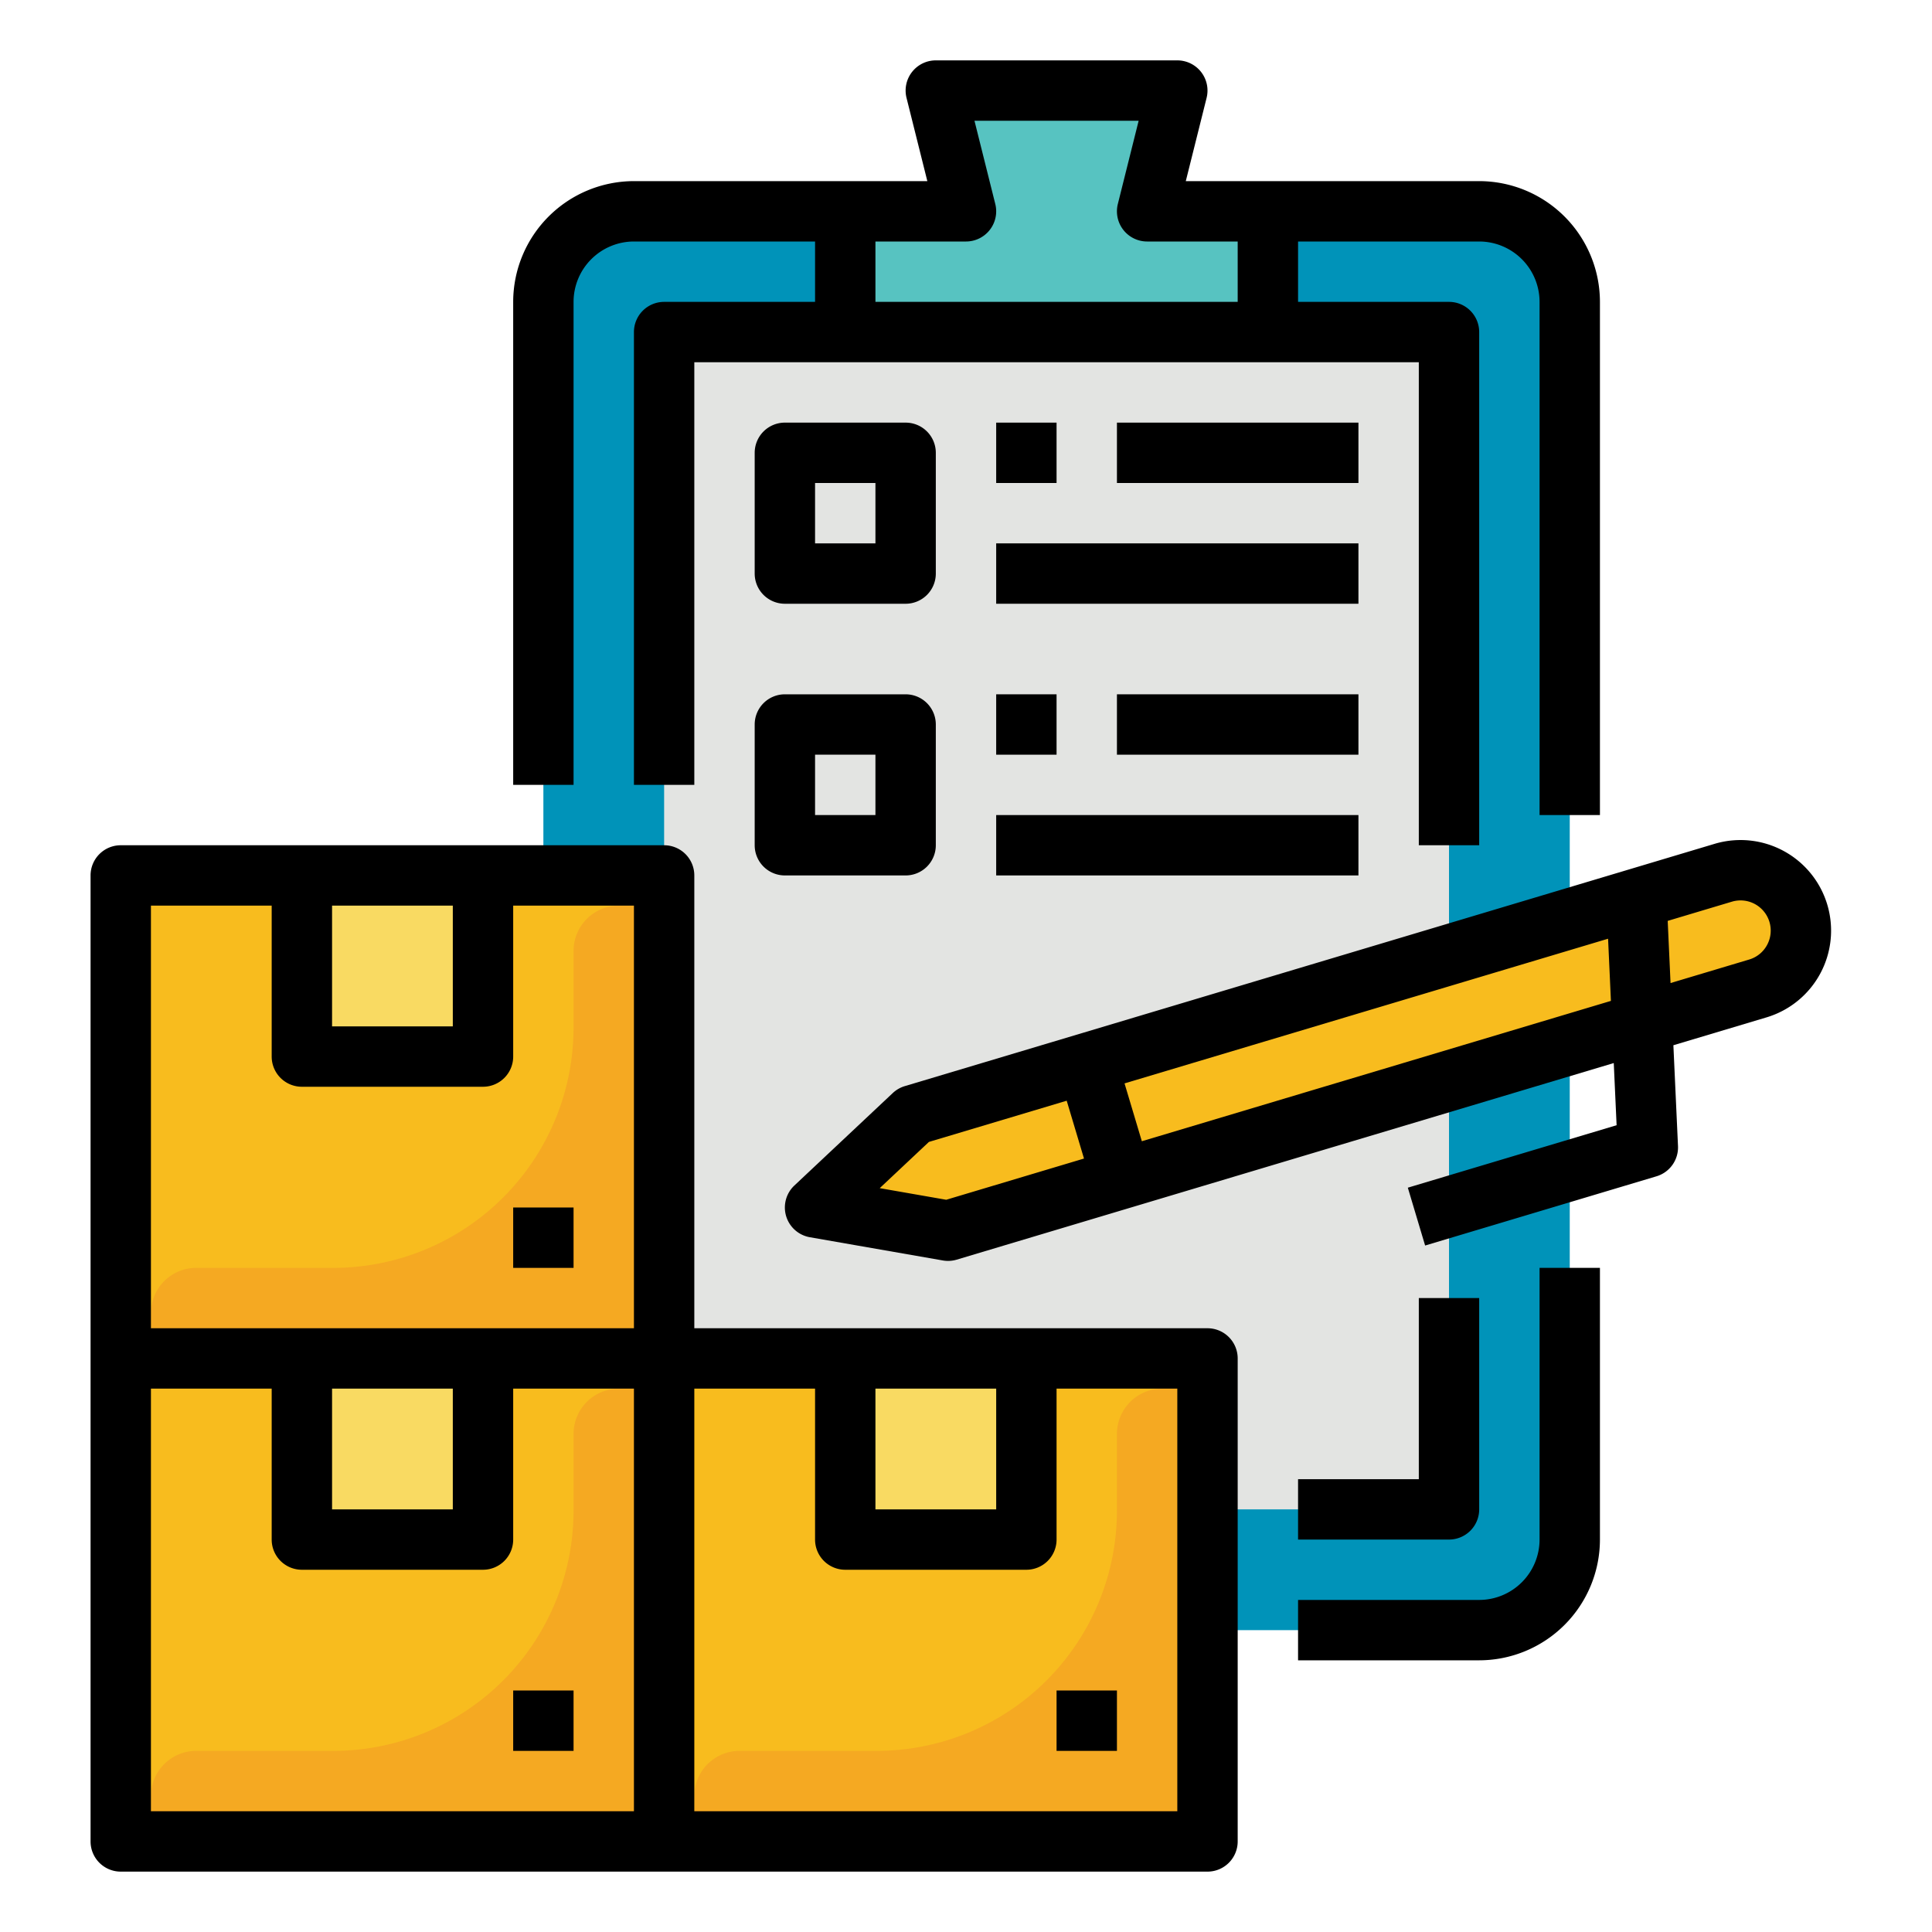 <svg id="inventory" class="links__icon" viewBox="0 0 512 512" 
    xmlns="http://www.w3.org/2000/svg">
    <g id="Filledoutline">
        <rect fill="#0093b9" height="376" rx="24" width="272" x="144" y="56" />
        <path d="m176 88h208v312h-208z" fill="#e3e4e2" />
        <path d="m336 88h-112v-32h32l-8-32h64l-8 32h32z" fill="#57c3c1" />
        <path d="m320 488h-288v-256h144v128h144z" fill="#f8bc1e" />
        <path d="m224 360h48v48h-48z" fill="#f9da62" />
        <path d="m320 368h-12a12 12 0 0 0 -12 12v20.305a63.7 63.7 0 0 1 -63.695 63.695h-36.305a12 12 0 0 0 -12 12v12h136z" fill="#f5a922" />
        <path d="m80 360h48v48h-48z" fill="#f9da62" />
        <path d="m176 368h-12a12 12 0 0 0 -12 12v20.305a63.7 63.7 0 0 1 -63.695 63.695h-36.305a12 12 0 0 0 -12 12v12h136z" fill="#f5a922" />
        <path d="m80 232h48v48h-48z" fill="#f9da62" />
        <path d="m176 240h-12a12 12 0 0 0 -12 12v20.305a63.7 63.7 0 0 1 -63.695 63.695h-36.305a12 12 0 0 0 -12 12v12h136z" fill="#f5a922" />
        <path d="m465.844 261.948-214.6 64.208-35.244-6.156 26.071-24.5 214.6-64.208a16 16 0 0 1 19.915 10.742 16 16 0 0 1 -10.742 19.914z" fill="#f8bc1e" />
        <path d="m484.25 239.741a24 24 0 0 0 -29.871-16.114l-214.6 64.207a8.016 8.016 0 0 0 -3.185 1.835l-26.072 24.5a8 8 0 0 0 4.1 13.711l35.243 6.156a8.019 8.019 0 0 0 3.67-.216l174.128-52.1.754 16.475-55.33 16.554 4.586 15.33 61.314-18.346a8 8 0 0 0 5.7-8.029l-1.223-26.704 24.673-7.382a24 24 0 0 0 16.113-29.872zm-233.49 78.21-17.622-3.078 13.036-12.251 36.512-10.922 4.586 15.328zm51.84-15.511-4.586-15.328 128.142-38.341.754 16.476zm165.7-52.023a7.952 7.952 0 0 1 -4.748 3.867l-20.841 6.235-.754-16.475 17.009-5.089a8 8 0 0 1 9.334 11.462z" />
        <path d="m320 352h-136v-120a8 8 0 0 0 -8-8h-144a8 8 0 0 0 -8 8v256a8 8 0 0 0 8 8h288a8 8 0 0 0 8-8v-128a8 8 0 0 0 -8-8zm-88 16h32v32h-32zm-144-128h32v32h-32zm-48 0h32v40a8 8 0 0 0 8 8h48a8 8 0 0 0 8-8v-40h32v112h-128zm48 128h32v32h-32zm-48 0h32v40a8 8 0 0 0 8 8h48a8 8 0 0 0 8-8v-40h32v112h-128zm272 112h-128v-112h32v40a8 8 0 0 0 8 8h48a8 8 0 0 0 8-8v-40h32z" />
        <path d="m280 448h16v16h-16z" />
        <path d="m136 448h16v16h-16z" />
        <path d="m136 320h16v16h-16z" />
        <path d="m152 80a16.019 16.019 0 0 1 16-16h48v16h-40a8 8 0 0 0 -8 8v120h16v-112h192v128h16v-136a8 8 0 0 0 -8-8h-40v-16h48a16.019 16.019 0 0 1 16 16v136h16v-136a32.036 32.036 0 0 0 -32-32h-77.754l5.515-22.06a8 8 0 0 0 -7.761-9.94h-64a8 8 0 0 0 -7.761 9.94l5.515 22.06h-77.754a32.036 32.036 0 0 0 -32 32v128h16zm80-16h24a8 8 0 0 0 7.761-9.94l-5.515-22.06h43.508l-5.515 22.06a8 8 0 0 0 7.761 9.94h24v16h-96z" />
        <path d="m408 408a16.019 16.019 0 0 1 -16 16h-48v16h48a32.036 32.036 0 0 0 32-32v-72h-16z" />
        <path d="m392 400v-56h-16v48h-32v16h40a8 8 0 0 0 8-8z" />
        <path d="m248 120a8 8 0 0 0 -8-8h-32a8 8 0 0 0 -8 8v32a8 8 0 0 0 8 8h32a8 8 0 0 0 8-8zm-16 24h-16v-16h16z" />
        <path d="m240 184h-32a8 8 0 0 0 -8 8v32a8 8 0 0 0 8 8h32a8 8 0 0 0 8-8v-32a8 8 0 0 0 -8-8zm-8 32h-16v-16h16z" />
        <path d="m264 112h16v16h-16z" />
        <path d="m264 144h96v16h-96z" />
        <path d="m296 112h64v16h-64z" />
        <path d="m264 184h16v16h-16z" />
        <path d="m264 216h96v16h-96z" />
        <path d="m296 184h64v16h-64z" />
    </g>
</svg>